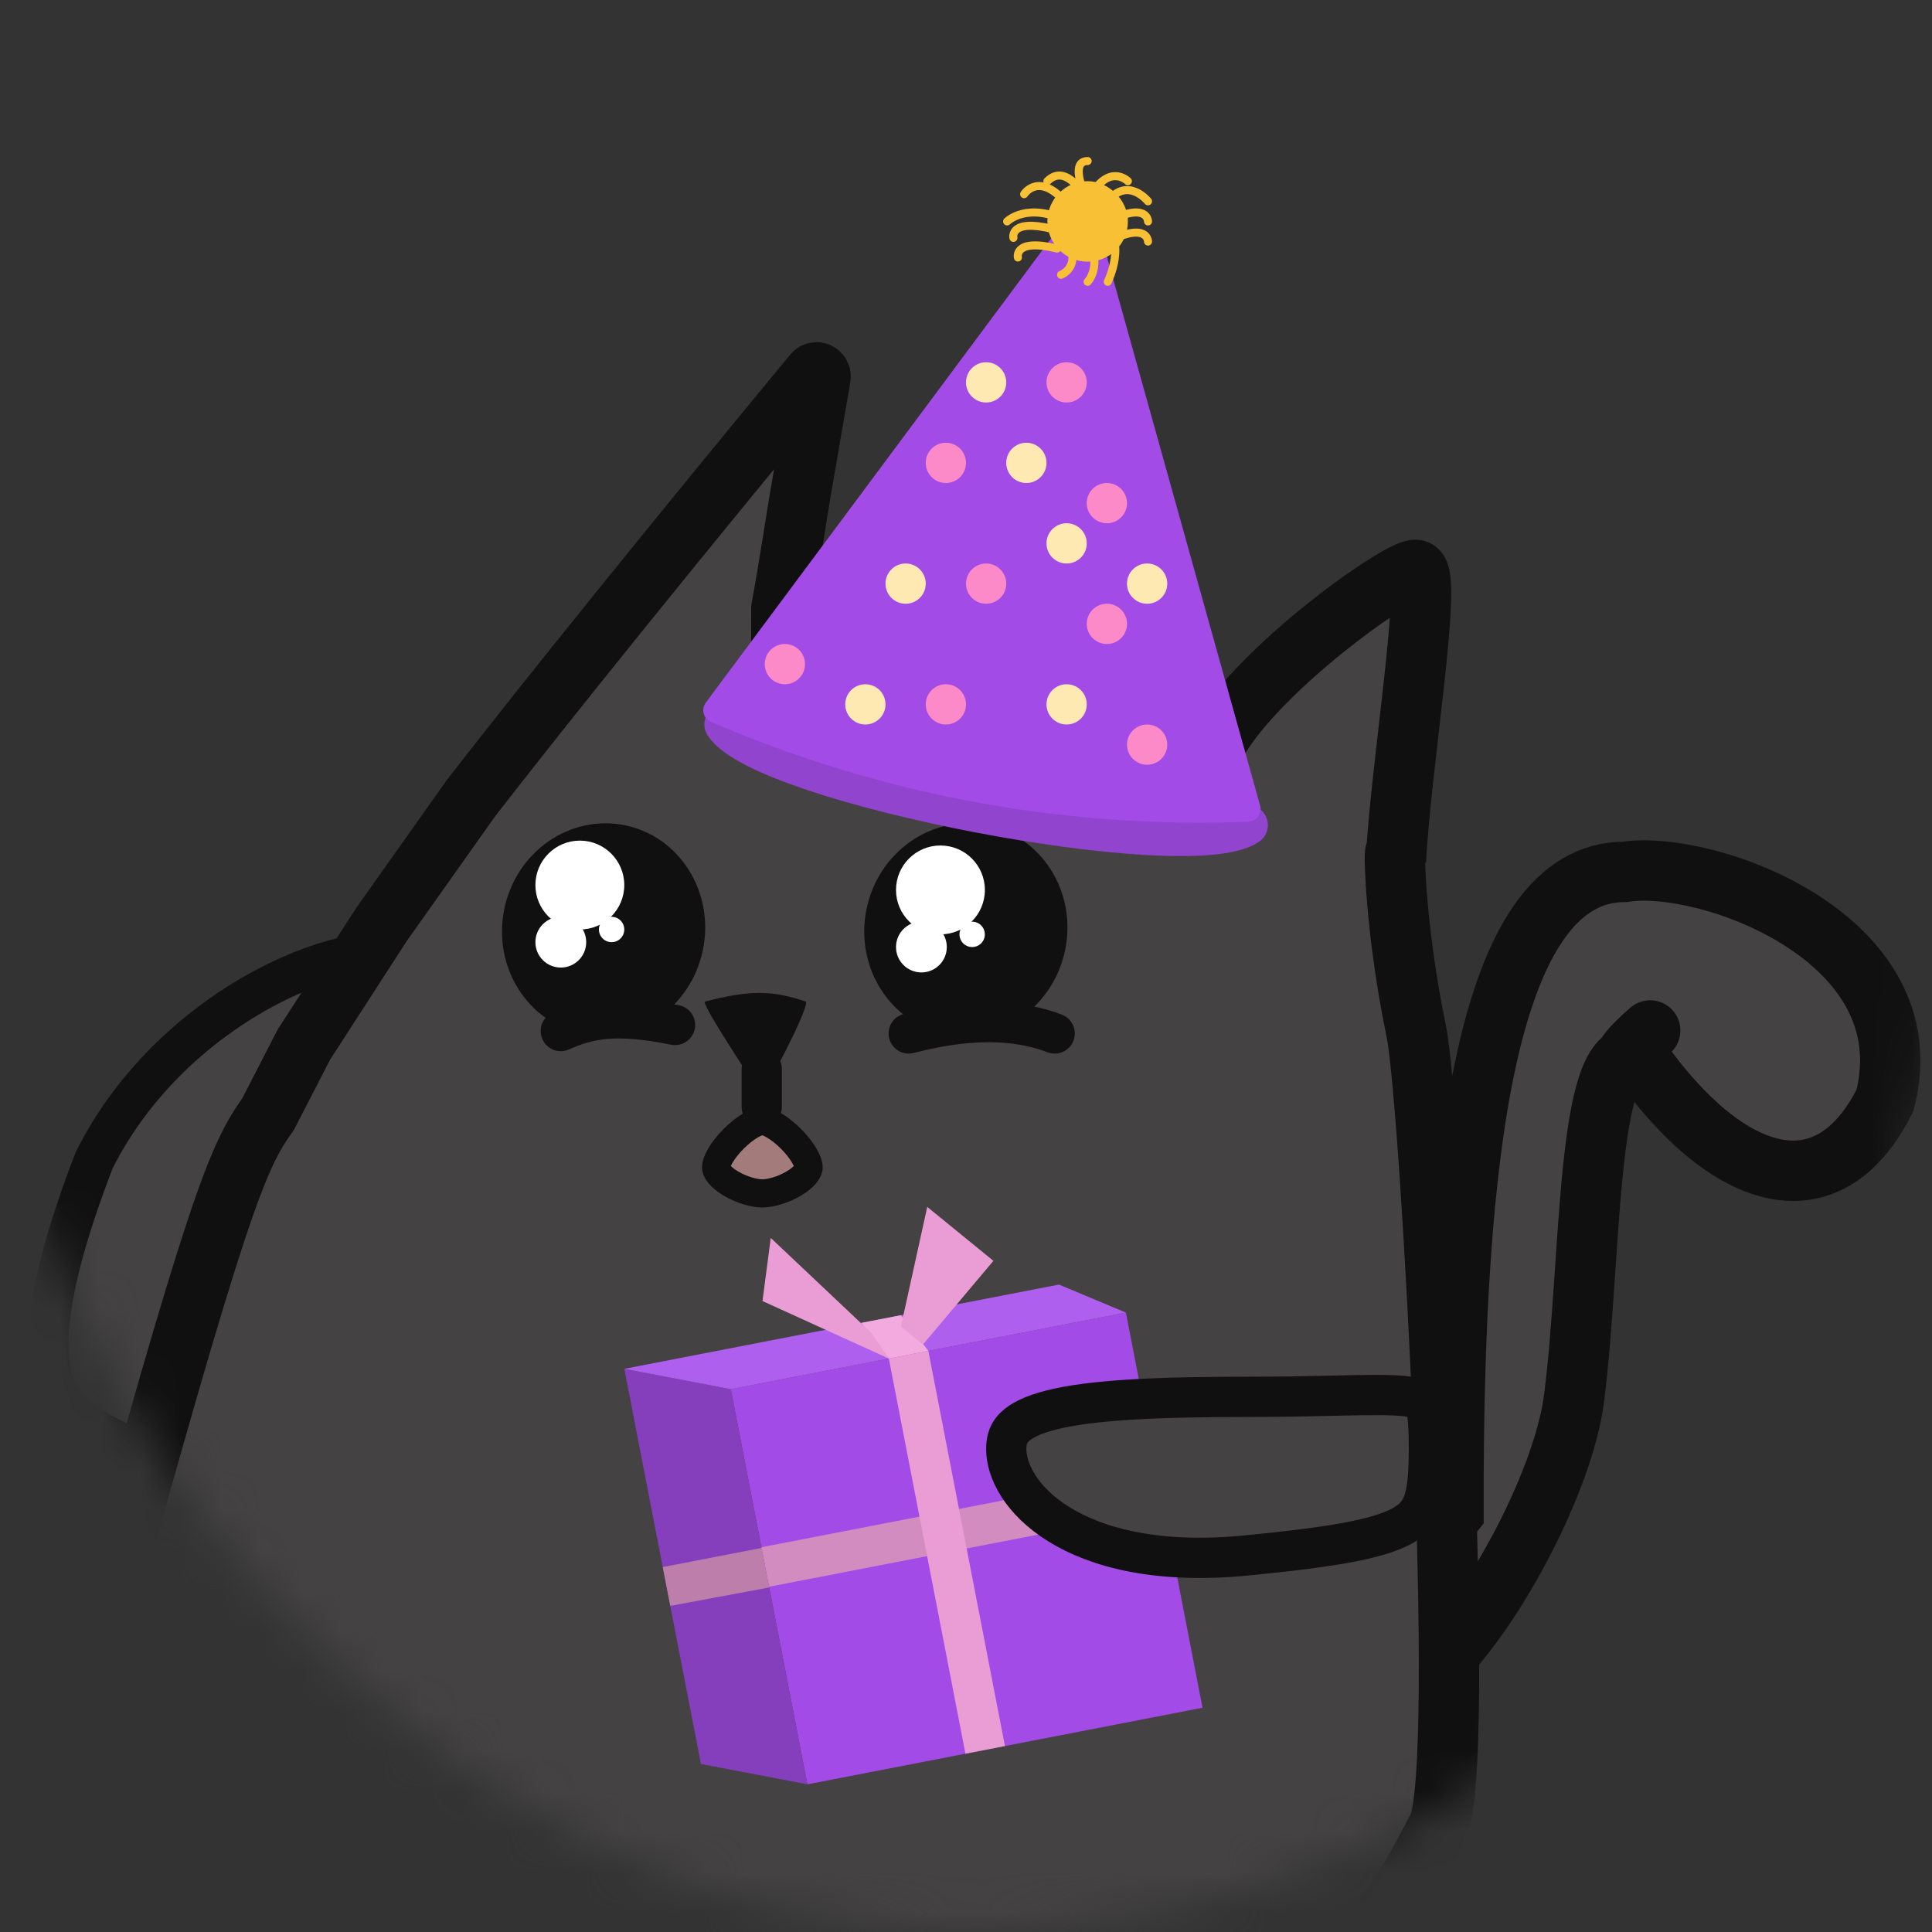 <svg width="48" height="48" viewBox="0 0 48 48" fill="none" xmlns="http://www.w3.org/2000/svg">
  <rect x="0" y="0" width="48" height="48" fill="#333333" stroke="none"/>
  <mask id="mask0_34_120" style="mask-type:alpha" maskUnits="userSpaceOnUse" x="0" y="0" width="48"
    height="48">
    <rect width="48" height="48" rx="24" fill="#E9E9E9" />
  </mask>
  <g mask="url(#mask0_34_120)">
    <path
      d="M6.232 29.378C5.362 31.124 4.796 32.617 4.373 33.736C4.215 34.152 4.077 34.516 3.951 34.822C3.703 35.42 3.524 35.73 3.373 35.866C3.315 35.919 3.282 35.924 3.264 35.926C3.238 35.928 3.168 35.925 3.034 35.858C2.975 35.828 2.916 35.799 2.859 35.771C2.149 35.421 1.598 35.15 1.343 34.406C1.052 33.555 1.124 31.974 2.341 28.823C3.341 26.827 4.994 25.394 6.58 24.547C7.375 24.123 8.14 23.854 8.78 23.733C9.441 23.608 9.89 23.656 10.113 23.767C10.165 23.793 10.201 23.814 10.226 23.831C10.199 23.882 10.149 23.958 10.063 24.067C9.943 24.217 9.784 24.394 9.581 24.618C9.562 24.639 9.542 24.661 9.522 24.683C8.708 25.577 7.419 26.995 6.232 29.378Z"
      fill="#444243" stroke="#101010" />
    <path
      d="M34.42 40.392C35.165 39.004 35.48 38.373 36.111 37.585C36.09 28.784 36.899 21.661 40.368 21.661C42.417 21.345 47.875 23.311 46.832 27.337C45.413 30.175 42.89 29.386 40.683 26.233C40.483 26.313 40.404 26.312 40.399 26.265C39.411 26.777 39.514 31.584 39.106 34.747C38.752 37.497 35.728 42.428 34.424 41.984L34.42 40.392Z"
      fill="#444243" />
    <path
      d="M40.683 26.233C42.89 29.386 45.413 30.175 46.832 27.337C47.875 23.311 42.417 21.345 40.368 21.661C36.899 21.661 36.09 28.784 36.111 37.585C35.48 38.373 35.165 39.004 34.42 40.392L34.424 41.984C35.728 42.428 38.752 37.497 39.106 34.747C39.549 31.309 39.389 25.928 40.683 26.233ZM40.683 26.233C39.895 26.548 40.998 25.602 40.998 25.602"
      stroke="#101010" stroke-width="1.5" stroke-linecap="round" />
    <path
      d="M6.663 27.675C5.891 28.764 5.433 29.79 2.215 41.485C1.395 44.467 3.055 48.53 4.884 49.175C7.552 50.117 11.794 51.92 25.786 52C32.457 52 34.902 46.964 35.718 45.409C36.46 43.996 35.543 27.338 35.189 25.635C34.571 22.653 34.643 20.503 34.681 21.398C34.791 19.091 35.602 14.281 35.189 14.161C34.877 14.07 31.835 16.184 30.519 17.995C27.602 15.239 25.045 15.277 24.257 15.12C23.63 14.994 20.799 15.001 19.412 15.12C19.56 14.336 19.856 12.453 19.856 12.453L20.386 9.369C20.403 9.268 20.276 9.209 20.211 9.288C19.139 10.585 14.684 15.986 11.703 19.828L9.479 22.967L7.552 25.949L6.663 27.675Z"
      fill="#444243" />
    <path
      d="M19.41 17.037C19.397 16.536 19.421 15.824 19.412 15.12M29.93 19.553C29.855 19.119 30.099 18.573 30.519 17.995M19.412 15.12C19.56 14.336 19.856 12.453 19.856 12.453L20.386 9.369C20.403 9.268 20.276 9.209 20.211 9.288C19.139 10.585 14.684 15.986 11.703 19.828L9.479 22.967L7.552 25.949L6.663 27.675C5.891 28.764 5.433 29.79 2.215 41.485C1.395 44.467 3.055 48.53 4.884 49.175C7.552 50.117 11.794 51.92 25.786 52C32.457 52 34.902 46.964 35.718 45.409C36.46 43.996 35.543 27.338 35.189 25.635C34.571 22.653 34.643 20.503 34.681 21.398C34.791 19.091 35.602 14.281 35.189 14.161C34.877 14.07 31.835 16.184 30.519 17.995M19.412 15.12C20.799 15.001 23.63 14.994 24.257 15.12C25.045 15.277 27.602 15.239 30.519 17.995"
      stroke="#101010" stroke-width="1.5" stroke-linecap="round" />
    <ellipse cx="14.996" cy="23.093" rx="2.519" ry="2.643"
      transform="rotate(11.522 14.996 23.093)" fill="#101010" />
    <path d="M16.771 25.465C15.285 25.163 14.609 25.314 13.933 25.616" stroke="#101010"
      stroke-linecap="round" />
    <circle cx="14.406" cy="21.989" r="1.104" fill="white" />
    <circle cx="13.933" cy="23.408" r="0.631" fill="white" />
    <circle cx="15.195" cy="23.093" r="0.315" fill="white" />
    <ellipse cx="23.996" cy="23.093" rx="2.519" ry="2.643"
      transform="rotate(11.522 23.996 23.093)" fill="#101010" />
    <path d="M26.203 25.676C24.784 25.13 23.207 25.518 22.577 25.676" stroke="#101010"
      stroke-linecap="round" />
    <circle cx="23.365" cy="22.11" r="1.104" fill="white" />
    <circle cx="22.892" cy="23.529" r="0.631" fill="white" />
    <circle cx="24.153" cy="23.214" r="0.315" fill="white" />
    <path
      d="M20.019 24.885C19.181 24.597 18.623 24.597 17.506 24.886C17.506 25.078 18.61 26.719 18.902 27.192C19.46 26.327 20.117 24.919 20.019 24.885Z"
      fill="#101010" />
    <path d="M18.925 26.561V26.876V27.192V27.5" stroke="#101010" stroke-linecap="round" />
    <path
      d="M34.5 21C34.5 21 34.93 20.673 35.384 21.259C35.374 21.898 34.719 22.42 34.463 22.416C34.207 22.412 33.99 22.639 34 22C34 21 34.019 20.741 34.5 21Z"
      fill="#101010" />
    <rect x="18.156" y="34.514" width="10" height="10" transform="rotate(-10.97 18.156 34.514)"
      fill="#A24BE6" />
    <path d="M15.511 34.008L18.156 34.514L20.059 44.331L17.414 43.825L15.511 34.008Z"
      fill="#853FBD" />
    <path d="M15.511 34.008L26.31 31.915L27.973 32.611L18.156 34.514L15.511 34.008Z"
      fill="#AF5FEE" />
    <rect x="18.917" y="38.441" width="10" height="1" transform="rotate(-10.97 18.917 38.441)"
      fill="#D28CBF" />
    <rect x="22.083" y="33.753" width="1" height="10" transform="rotate(-10.97 22.083 33.753)"
      fill="#EA9CD4" />
    <path d="M18.922 38.458L19.111 39.44L16.653 39.898L16.466 38.934L18.922 38.458Z"
      fill="#BD7EAB" />
    <path d="M23.065 33.562L22.083 33.753L21.402 32.866L22.384 32.676L23.065 33.562Z"
      fill="#F3ABDF" />
    <path d="M23.037 29.985L24.681 31.325L22.931 33.404L22.383 32.957L23.037 29.985Z"
      fill="#EA9CD4" />
    <path d="M19.149 30.756L18.944 32.324L22.083 33.753L21.643 33.111L19.149 30.756Z"
      fill="#EA9CD4" />
    <path
      d="M35.5 36C35.5 36.572 35.472 36.962 35.385 37.252C35.306 37.514 35.179 37.693 34.946 37.846C34.689 38.014 34.284 38.163 33.624 38.295C32.969 38.426 32.108 38.533 30.97 38.645C28.768 38.862 27.255 38.457 26.311 37.872C25.359 37.283 25 36.528 25 36C25 35.745 25.073 35.582 25.209 35.451C25.363 35.3 25.642 35.151 26.126 35.029C27.101 34.784 28.669 34.704 31.018 34.704C31.852 34.704 32.553 34.688 33.131 34.675C33.367 34.67 33.583 34.665 33.779 34.662C34.48 34.651 34.889 34.664 35.145 34.727C35.262 34.755 35.314 34.788 35.339 34.808C35.359 34.825 35.385 34.853 35.41 34.923C35.476 35.101 35.5 35.407 35.5 36Z"
      fill="#444243" stroke="#101010" />
    <path d="M18 18C19 19.5 29.5 21.5 31 20.5" stroke="#9144CD" stroke-linecap="round" />
    <path
      d="M27.031 4.693L29.223 12.547L31.308 20.018C31.362 20.213 31.22 20.408 31.018 20.416V20.416C26.436 20.595 21.873 19.747 17.662 17.934V17.934C17.476 17.854 17.413 17.621 17.534 17.458L27.031 4.693Z"
      fill="#A24BE7" />
    <path
      d="M28.022 5.501C28.022 6.053 27.575 6.501 27.022 6.501C26.47 6.501 26.022 6.053 26.022 5.501C26.022 4.949 26.47 4.501 27.022 4.501C27.522 4.501 28.022 4.949 28.022 5.501Z"
      fill="#F8C034" />
    <path d="M27.022 5.001C27.522 4.001 28.022 4.501 28.022 4.501" stroke="#F8C034"
      stroke-width="0.2" stroke-linecap="round" />
    <path
      d="M26.022 4.501C26.522 4.001 27.022 5.001 27.022 5.001C27.022 5.001 26.522 4.001 27.022 4.001"
      stroke="#F8C034" stroke-width="0.2" stroke-linecap="round" />
    <path d="M26.53 5.09C25.821 4.226 25.444 4.824 25.444 4.824" stroke="#F8C034"
      stroke-width="0.2" stroke-linecap="round" />
    <path d="M27.522 6.001C28.522 5.501 28.522 6.001 28.522 6.001" stroke="#F8C034"
      stroke-width="0.2" stroke-linecap="round" />
    <path d="M26.361 5.687C27.001 6.603 26.361 6.827 26.361 6.827" stroke="#F8C034"
      stroke-width="0.2" stroke-linecap="round" />
    <path d="M26.265 6.176C25.178 5.91 25.289 6.398 25.289 6.398" stroke="#F8C034"
      stroke-width="0.2" stroke-linecap="round" />
    <path d="M27.522 5.001C28.022 4.376 28.522 5.001 28.522 5.001" stroke="#F8C034"
      stroke-width="0.2" stroke-linecap="round" />
    <path d="M27.351 5.541C28.042 5.945 27.522 7.001 27.522 7.001" stroke="#F8C034"
      stroke-width="0.2" stroke-linecap="round" />
    <path d="M26.522 5.501C25.522 5.001 25.022 5.501 25.022 5.501" stroke="#F8C034"
      stroke-width="0.2" stroke-linecap="round" />
    <path d="M27.522 5.501C28.522 5.001 28.522 5.501 28.522 5.501" stroke="#F8C034"
      stroke-width="0.2" stroke-linecap="round" />
    <path d="M26.856 5.614C27.496 6.531 27.022 7.001 27.022 7.001" stroke="#F8C034"
      stroke-width="0.2" stroke-linecap="round" />
    <path d="M26.154 5.689C25.068 5.423 25.178 5.91 25.178 5.91" stroke="#F8C034"
      stroke-width="0.2" stroke-linecap="round" />
    <circle cx="23.5" cy="11.5" r="0.5" fill="#FC8AC8" />
    <circle cx="27.5" cy="12.5" r="0.5" fill="#FC8AC8" />
    <circle cx="25.5" cy="11.5" r="0.5" fill="#FFE9B3" />
    <circle cx="22.5" cy="14.5" r="0.5" fill="#FFE9B3" />
    <circle cx="26.5" cy="13.5" r="0.5" fill="#FFE9B3" />
    <circle cx="24.5" cy="9.5" r="0.5" fill="#FFE9B3" />
    <circle cx="28.5" cy="14.5" r="0.5" fill="#FFE9B3" />
    <circle cx="21.5" cy="17.5" r="0.5" fill="#FFE9B3" />
    <circle cx="26.5" cy="17.5" r="0.5" fill="#FFE9B3" />
    <circle cx="28.5" cy="18.5" r="0.5" fill="#FC8AC8" />
    <circle cx="19.5" cy="16.5" r="0.5" fill="#FC8AC8" />
    <circle cx="24.5" cy="14.5" r="0.5" fill="#FC8AC8" />
    <circle cx="23.5" cy="17.5" r="0.5" fill="#FC8AC8" />
    <circle cx="26.5" cy="9.5" r="0.5" fill="#FC8AC8" />
    <circle cx="27.5" cy="15.5" r="0.5" fill="#FC8AC8" />
    <path
      d="M20.09 29C20.09 29.034 20.075 29.09 20.012 29.169C19.948 29.247 19.848 29.33 19.718 29.406C19.454 29.562 19.14 29.65 18.94 29.65C18.739 29.65 18.425 29.562 18.161 29.406C18.032 29.33 17.932 29.247 17.868 29.169C17.804 29.09 17.79 29.034 17.79 29C17.79 28.952 17.814 28.853 17.898 28.71C17.978 28.574 18.094 28.427 18.23 28.291C18.366 28.155 18.513 28.039 18.649 27.959C18.792 27.875 18.891 27.85 18.94 27.85C18.988 27.85 19.087 27.875 19.23 27.959C19.366 28.039 19.513 28.155 19.649 28.291C19.785 28.427 19.901 28.574 19.981 28.71C20.065 28.853 20.09 28.952 20.09 29Z"
      fill="#A47B7B" stroke="#101010" stroke-width="0.7" />
  </g>
</svg>